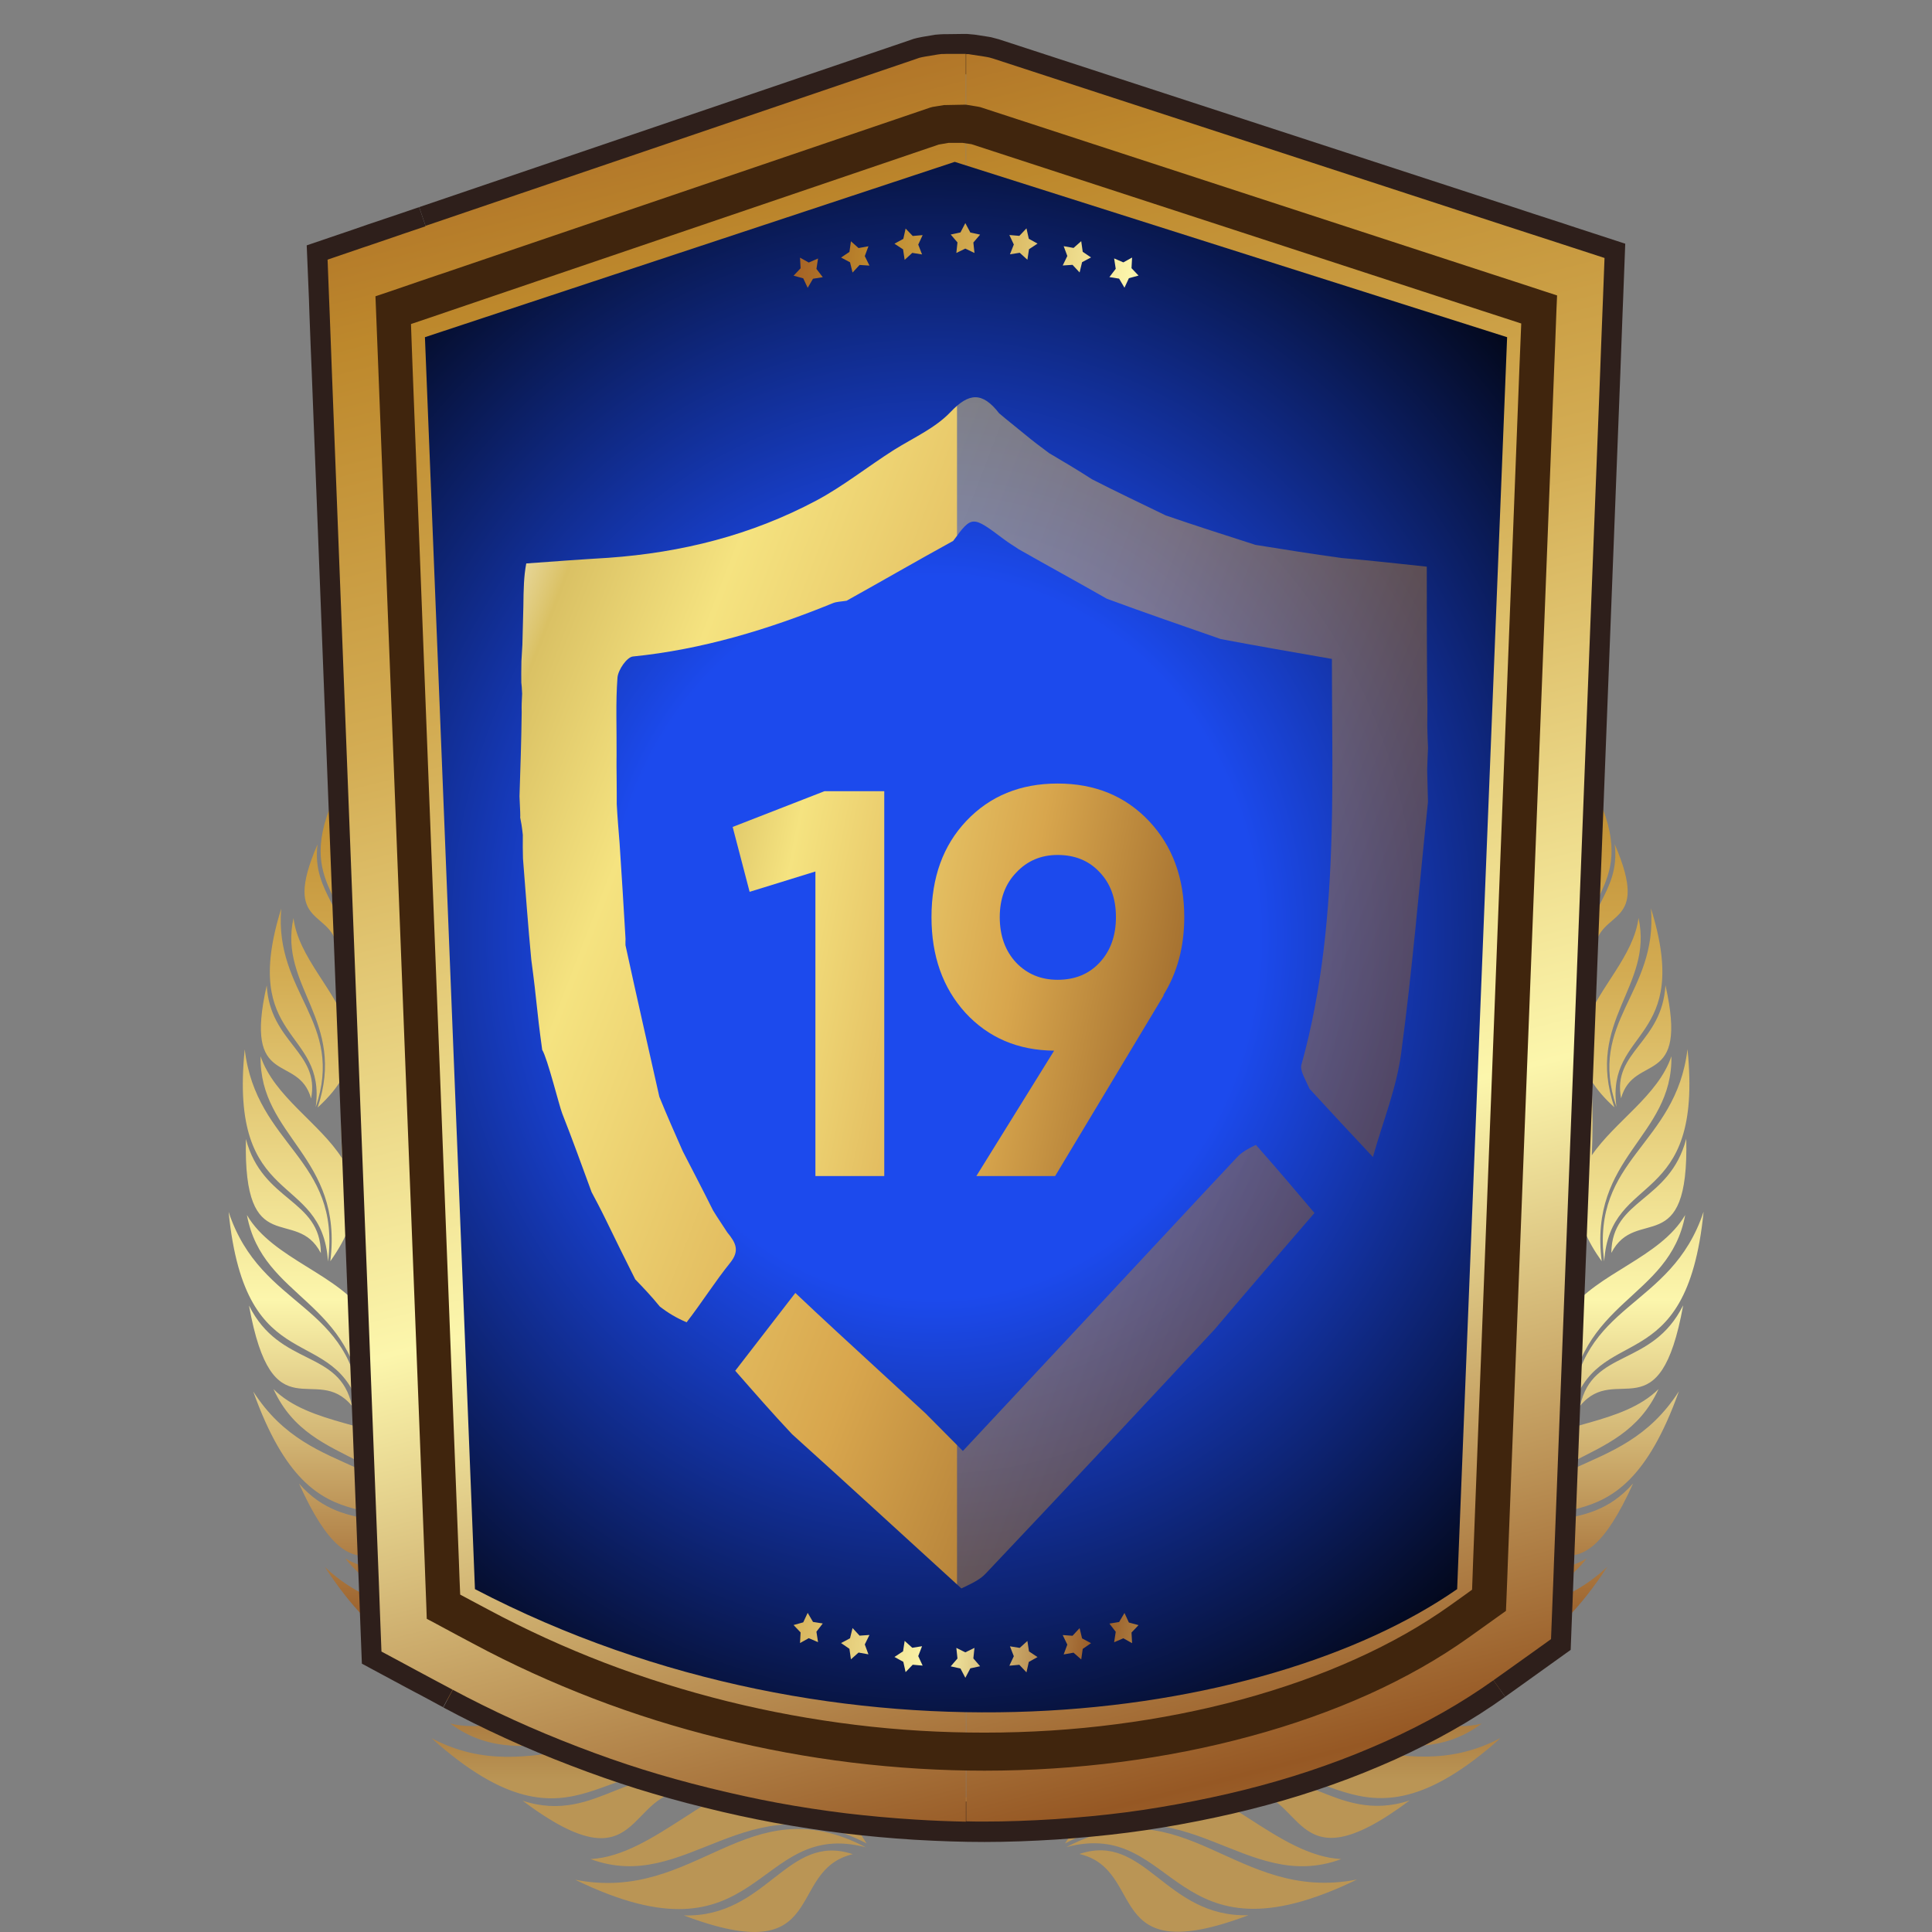 <svg width="36" height="36" viewBox="0 0 36 36" fill="none" xmlns="http://www.w3.org/2000/svg">
<rect x="0" y="0" width="36" height="36" fill="#808080" stroke="none"/>
<path fill-rule="evenodd" clip-rule="evenodd" d="M23.722 9.757C23.979 9.916 24.23 10.085 24.474 10.264C24.296 9.887 24.307 9.318 24.052 8.999C24.691 9.366 24.446 10.249 25.327 10.62C25.181 10.647 25.057 10.649 24.954 10.635C25.214 10.847 25.465 11.071 25.709 11.304C25.533 10.857 25.642 10.194 25.392 9.782C26.049 10.289 25.659 11.226 26.581 11.776C26.388 11.782 26.236 11.759 26.114 11.714C26.429 12.05 26.727 12.402 27.008 12.775C26.823 12.25 27.089 11.483 26.866 10.954C27.501 11.627 26.933 12.575 27.852 13.343C27.591 13.308 27.402 13.234 27.267 13.133C27.503 13.471 27.726 13.823 27.931 14.188C27.979 13.611 28.251 12.96 28.122 12.418C28.742 13.356 27.895 14.338 28.831 15.451C28.703 15.407 28.59 15.358 28.495 15.306C28.666 15.69 28.819 16.085 28.956 16.489C29.093 15.918 29.49 15.321 29.455 14.746C29.905 15.795 28.905 16.586 29.633 17.871C29.492 17.789 29.376 17.704 29.28 17.62C29.395 18.091 29.487 18.576 29.552 19.068C29.788 18.411 30.446 17.805 30.531 17.103C30.814 18.386 29.535 19.016 30.081 20.633C29.89 20.46 29.749 20.294 29.652 20.133C29.667 20.396 29.674 20.662 29.674 20.93C29.674 21.13 29.67 21.33 29.661 21.527C30.09 20.897 30.9 20.411 31.144 19.682C31.17 21.192 29.601 21.548 29.845 23.501C29.704 23.303 29.601 23.122 29.53 22.951C29.457 23.46 29.355 23.956 29.23 24.442C29.755 23.719 30.932 23.441 31.401 22.64C31.106 24.228 29.387 24.197 29.224 26.308C29.057 25.923 28.98 25.598 28.969 25.322C28.776 25.905 28.544 26.469 28.277 27.009C29.033 26.51 30.24 26.541 30.904 25.884C30.182 27.462 28.382 26.891 27.665 29.058C27.61 28.723 27.597 28.436 27.618 28.193C27.357 28.607 27.076 29.005 26.774 29.382C27.657 29.201 28.78 29.493 29.565 29.042C28.427 30.476 26.688 29.349 25.409 31.398C25.426 31.155 25.456 30.941 25.497 30.75C25.154 31.065 24.794 31.359 24.419 31.631C25.421 31.57 26.613 32.365 27.61 32.117C26.112 33.228 24.633 31.578 22.843 33.267C22.959 32.9 23.09 32.61 23.235 32.383C22.704 32.676 22.149 32.925 21.576 33.127C22.714 33.182 23.814 34.583 24.993 34.641C23.186 35.312 22.099 33.178 19.845 34.35C20.13 33.895 20.408 33.59 20.683 33.397C19.827 33.617 18.933 33.734 18.014 33.734C17.095 33.734 16.164 33.611 15.288 33.382C15.571 33.574 15.856 33.883 16.149 34.35C13.897 33.178 12.808 35.31 11.003 34.641C12.193 34.581 13.303 33.158 14.452 33.125C13.862 32.917 13.29 32.657 12.744 32.352C12.896 32.585 13.035 32.884 13.155 33.265C11.365 31.574 9.886 33.226 8.388 32.115C9.398 32.367 10.607 31.547 11.618 31.633C11.226 31.349 10.849 31.04 10.493 30.708C10.54 30.908 10.573 31.135 10.59 31.396C9.312 29.347 7.572 30.474 6.434 29.04C7.231 29.499 8.376 29.188 9.267 29.388C8.946 28.988 8.65 28.568 8.376 28.127C8.406 28.385 8.395 28.692 8.335 29.058C7.617 26.889 5.816 27.462 5.096 25.884C5.774 26.558 7.023 26.508 7.775 27.044C7.486 26.461 7.237 25.851 7.032 25.219C7.04 25.517 6.965 25.874 6.777 26.308C6.616 24.199 4.895 24.228 4.601 22.64C5.086 23.47 6.333 23.74 6.826 24.525C6.686 23.993 6.575 23.447 6.496 22.891C6.423 23.078 6.312 23.28 6.155 23.501C6.399 21.546 4.83 21.19 4.856 19.682C5.107 20.431 5.956 20.926 6.374 21.583C6.365 21.367 6.359 21.15 6.359 20.932C6.359 20.642 6.369 20.353 6.386 20.069C6.288 20.25 6.138 20.438 5.919 20.637C6.464 19.02 5.186 18.388 5.469 17.107C5.557 17.836 6.262 18.46 6.472 19.146C6.539 18.615 6.637 18.093 6.762 17.583C6.659 17.684 6.53 17.78 6.367 17.875C7.094 16.59 6.097 15.799 6.545 14.75C6.507 15.346 6.937 15.966 7.059 16.553C7.203 16.118 7.368 15.694 7.552 15.284C7.445 15.348 7.319 15.403 7.171 15.455C8.105 14.342 7.259 13.36 7.88 12.423C7.747 12.981 8.039 13.654 8.075 14.246C8.303 13.836 8.555 13.44 8.823 13.061C8.686 13.201 8.474 13.302 8.15 13.348C9.068 12.577 8.5 11.632 9.138 10.958C8.899 11.524 9.222 12.363 8.948 12.888C9.258 12.468 9.591 12.068 9.945 11.695C9.814 11.757 9.646 11.788 9.422 11.78C10.345 11.23 9.955 10.295 10.611 9.786C10.35 10.216 10.48 10.919 10.27 11.366C10.534 11.108 10.808 10.863 11.093 10.63C10.98 10.653 10.843 10.653 10.677 10.624C11.558 10.256 11.31 9.37 11.951 9.003C11.687 9.335 11.71 9.932 11.509 10.309C11.77 10.116 12.04 9.934 12.315 9.763C12.223 9.763 12.118 9.745 11.995 9.704C12.808 9.485 12.682 8.676 13.282 8.43C12.894 8.81 12.982 9.755 12.324 9.763C12.036 9.947 11.755 10.144 11.483 10.354C11.41 10.474 11.306 10.567 11.158 10.614C9.908 11.654 8.854 12.973 8.073 14.487C8.052 14.728 7.966 14.948 7.762 15.136C7.488 15.745 7.257 16.382 7.074 17.041C7.066 17.082 7.055 17.125 7.04 17.167C6.732 18.314 6.567 19.529 6.567 20.788C6.567 24.197 7.777 27.291 9.745 29.573C9.968 29.701 10.159 29.893 10.304 30.179C12.338 32.239 15.044 33.493 18.016 33.493C20.987 33.493 23.634 32.264 25.66 30.245C25.822 29.893 26.049 29.674 26.317 29.538C27.979 27.596 29.095 25.07 29.387 22.267C29.389 22.228 29.393 22.189 29.398 22.149C29.442 21.7 29.464 21.247 29.464 20.786C29.464 19.589 29.314 18.431 29.037 17.333C28.945 17.177 28.907 17.016 28.905 16.854C28.737 16.277 28.53 15.719 28.293 15.181C28.026 14.969 27.931 14.703 27.921 14.412C27.387 13.393 26.729 12.464 25.97 11.65C25.884 11.595 25.818 11.522 25.767 11.44C25.488 11.154 25.196 10.884 24.892 10.63C24.695 10.585 24.575 10.468 24.491 10.311C24.238 10.118 23.977 9.936 23.709 9.765C23.014 9.79 23.113 8.818 22.719 8.435C23.321 8.68 23.194 9.489 24.007 9.708C23.898 9.743 23.803 9.761 23.718 9.765L23.722 9.757ZM22.603 8.985C21.922 8.9 21.951 8.229 21.439 8.097C21.838 8.398 21.802 9.37 22.603 8.985ZM22.567 8.898C22.311 8.624 22.759 8.325 21.983 8.13C22.352 8.367 22.226 8.799 22.567 8.898ZM22.607 8.966C22.046 8.762 22.46 8.121 21.422 7.963C22.011 8.22 21.936 8.886 22.607 8.966ZM23.979 9.588C23.705 9.213 24.292 8.925 23.375 8.558C23.79 8.908 23.578 9.411 23.979 9.588ZM24.018 9.679C23.368 9.337 23.958 8.628 22.719 8.262C23.398 8.674 23.214 9.467 24.018 9.679ZM25.306 10.49C25.047 10.029 25.741 9.798 24.766 9.246C25.184 9.701 24.883 10.229 25.306 10.49ZM25.338 10.598C24.656 10.116 25.405 9.417 24.071 8.814C24.776 9.378 24.468 10.235 25.338 10.598ZM26.575 11.63C26.352 11.079 27.147 10.937 26.146 10.171C26.545 10.74 26.142 11.275 26.575 11.63ZM26.596 11.753C25.906 11.11 26.828 10.462 25.437 9.582C26.139 10.317 25.685 11.216 26.596 11.753ZM27.869 13.185C27.711 12.544 28.598 12.536 27.627 11.516C27.974 12.21 27.453 12.715 27.869 13.185ZM27.872 13.323C27.222 12.495 28.324 11.959 26.947 10.744C27.597 11.675 26.965 12.567 27.872 13.323ZM28.879 15.269C28.814 14.48 29.858 14.674 28.909 13.255C29.187 14.149 28.48 14.625 28.879 15.269ZM28.859 15.432C28.251 14.312 29.646 13.935 28.257 12.192C28.846 13.434 27.934 14.336 28.859 15.432ZM29.713 17.702C29.785 16.915 30.776 17.319 30.087 15.729C30.206 16.664 29.43 16.985 29.713 17.702ZM29.665 17.857C29.258 16.631 30.694 16.547 29.625 14.55C29.991 15.892 28.943 16.592 29.665 17.857ZM30.206 20.465C30.448 19.604 31.472 20.304 31.033 18.357C30.973 19.43 30.04 19.595 30.206 20.465ZM30.12 20.625C29.922 19.154 31.541 19.422 30.763 16.926C30.893 18.514 29.577 19.031 30.12 20.625ZM30.025 23.346C30.489 22.45 31.474 23.511 31.421 21.218C31.112 22.401 30.034 22.331 30.025 23.346ZM29.892 23.503C30.002 21.808 31.749 22.547 31.444 19.548C31.23 21.356 29.646 21.575 29.892 23.503ZM29.445 26.193C30.124 25.375 30.928 26.739 31.363 24.323C30.786 25.482 29.672 25.13 29.445 26.193ZM29.273 26.323C29.749 24.576 31.423 25.8 31.744 22.578C31.134 24.419 29.427 24.24 29.273 26.323ZM27.929 29.007C28.855 28.358 29.346 30.047 30.431 27.641C29.524 28.679 28.444 27.96 27.929 29.007ZM27.715 29.087C28.669 27.398 30.111 29.211 31.284 25.925C30.165 27.67 28.416 26.945 27.715 29.087ZM25.698 31.419C26.821 31.015 26.922 32.923 28.643 30.733C27.441 31.549 26.491 30.48 25.698 31.419ZM25.454 31.44C26.862 29.961 27.923 32.276 29.951 29.194C28.358 30.684 26.71 29.413 25.454 31.44ZM23.13 33.372C24.361 33.298 23.998 35.248 26.266 33.549C24.856 34.017 24.157 32.657 23.13 33.372ZM22.878 33.322C24.661 32.245 25.166 34.894 27.962 32.385C25.99 33.417 24.641 31.65 22.878 33.322ZM20.113 34.546C21.386 34.847 20.52 36.723 23.263 35.687C21.709 35.733 21.341 34.134 20.113 34.546ZM19.87 34.418C21.958 33.868 21.799 36.719 25.286 35.022C23.015 35.469 22.089 33.255 19.87 34.418ZM13.4 8.989C14.201 9.374 14.163 8.402 14.565 8.101C14.055 8.233 14.083 8.902 13.4 8.989ZM13.436 8.902C13.777 8.803 13.652 8.371 14.021 8.134C13.245 8.33 13.693 8.628 13.436 8.902ZM13.397 8.97C14.068 8.888 13.993 8.225 14.581 7.967C13.543 8.126 13.957 8.766 13.397 8.97ZM12.024 9.592C12.426 9.415 12.212 8.913 12.628 8.562C11.711 8.929 12.3 9.217 12.024 9.592ZM11.985 9.683C12.789 9.471 12.604 8.678 13.284 8.266C12.047 8.632 12.637 9.341 11.985 9.683ZM10.697 10.495C11.121 10.233 10.819 9.706 11.237 9.25C10.262 9.802 10.956 10.033 10.697 10.495ZM10.665 10.602C11.535 10.241 11.228 9.382 11.933 8.818C10.598 9.419 11.35 10.118 10.665 10.602ZM9.428 11.634C9.861 11.277 9.458 10.744 9.857 10.175C8.856 10.941 9.651 11.084 9.428 11.634ZM9.407 11.757C10.319 11.218 9.865 10.322 10.566 9.586C9.175 10.466 10.095 11.115 9.407 11.757ZM8.135 13.189C8.551 12.721 8.03 12.215 8.376 11.52C7.404 12.54 8.292 12.548 8.135 13.189ZM8.131 13.327C9.04 12.571 8.406 11.679 9.057 10.748C7.679 11.963 8.781 12.499 8.131 13.327ZM7.124 15.274C7.525 14.629 6.817 14.153 7.094 13.259C6.146 14.678 7.188 14.485 7.124 15.274ZM7.145 15.436C8.069 14.34 7.158 13.438 7.747 12.196C6.357 13.939 7.752 14.316 7.145 15.436ZM6.29 17.706C6.573 16.991 5.797 16.67 5.917 15.733C5.227 17.323 6.219 16.917 6.29 17.706ZM6.339 17.861C7.06 16.594 6.013 15.896 6.378 14.555C5.31 16.553 6.746 16.635 6.339 17.861ZM5.797 20.469C5.964 19.599 5.032 19.434 4.97 18.361C4.53 20.31 5.553 19.608 5.797 20.469ZM5.883 20.629C6.425 19.035 5.109 18.518 5.24 16.93C4.464 19.426 6.082 19.159 5.883 20.629ZM5.979 23.35C5.969 22.333 4.892 22.405 4.582 21.223C4.53 23.517 5.514 22.456 5.979 23.35ZM6.112 23.507C6.357 21.581 4.773 21.363 4.56 19.552C4.256 22.551 6.003 21.812 6.112 23.507ZM6.558 26.197C6.331 25.134 5.218 25.487 4.64 24.327C5.075 26.743 5.879 25.379 6.558 26.197ZM6.731 26.327C6.577 24.244 4.869 24.424 4.26 22.582C4.58 25.804 6.254 24.578 6.731 26.327ZM8.075 29.011C7.561 27.965 6.479 28.683 5.572 27.645C6.657 30.051 7.149 28.362 8.075 29.011ZM8.288 29.091C7.585 26.949 5.838 27.674 4.719 25.929C5.893 29.215 7.334 27.402 8.288 29.091ZM10.305 31.423C9.512 30.482 8.562 31.553 7.36 30.737C9.079 32.927 9.181 31.021 10.305 31.423ZM10.549 31.444C9.293 29.417 7.645 30.688 6.052 29.198C8.08 32.28 9.141 29.965 10.549 31.444ZM12.874 33.376C11.845 32.661 11.147 34.021 9.737 33.553C12.008 35.255 11.642 33.302 12.874 33.376ZM13.125 33.327C11.363 31.654 10.011 33.421 8.041 32.389C10.84 34.898 11.342 32.249 13.125 33.327ZM15.89 34.55C14.66 34.138 14.295 35.735 12.741 35.691C15.483 36.727 14.617 34.851 15.89 34.55ZM16.134 34.422C13.914 33.259 12.988 35.473 10.718 35.026C14.205 36.725 14.045 33.873 16.134 34.422Z" fill="url(#paint0_linear_789_12515)"/>
<path d="M7.932 4.215L17.078 1.103L17.132 1.084L17.179 1.072L17.254 1.057L17.472 1.02L17.55 1.014L17.595 1.012H17.639L17.951 1.008H18.002L18.045 1.012L18.113 1.018L18.328 1.051L18.388 1.061L18.437 1.074L18.505 1.092L28.041 4.203L28.448 4.337L29.012 4.52L29.254 4.6L29.898 4.81L29.87 5.544L29.859 5.82L29.835 6.46L29.818 6.924L28.954 29.136L28.942 29.443L28.926 29.871L28.918 30.055L28.899 30.545L28.528 30.811L28.387 30.912L28.063 31.144L27.829 31.311" stroke="#2E1F1B" stroke-width="0.751" stroke-miterlimit="2.61"/>
<path d="M27.829 31.312C27.531 31.525 27.216 31.727 26.884 31.914C26.558 32.099 26.207 32.276 25.834 32.446C25.47 32.608 25.092 32.763 24.698 32.901C24.306 33.041 23.903 33.166 23.494 33.276C23.106 33.381 22.69 33.477 22.252 33.564C21.811 33.651 21.382 33.723 20.968 33.776C20.551 33.83 20.114 33.871 19.659 33.902C19.203 33.931 18.765 33.947 18.343 33.947C17.946 33.947 17.516 33.933 17.057 33.906C16.624 33.879 16.195 33.84 15.765 33.788C15.344 33.737 14.918 33.671 14.487 33.593C14.076 33.517 13.655 33.426 13.22 33.317C12.783 33.21 12.369 33.092 11.977 32.971C11.591 32.849 11.186 32.709 10.764 32.546C10.355 32.39 9.96 32.225 9.579 32.05C9.185 31.871 8.805 31.681 8.438 31.485" stroke="#2E1F1B" stroke-width="0.751" stroke-miterlimit="2.61"/>
<path d="M8.435 31.482L8.145 31.325L7.742 31.111L7.569 31.018L7.11 30.771L7.088 30.203L7.08 29.991L7.061 29.494L7.046 29.136L6.184 6.924L6.165 6.466L6.141 5.832L6.132 5.56L6.102 4.837L6.737 4.621L6.975 4.538L7.532 4.351L7.931 4.215" stroke="#2E1F1B" stroke-width="0.751" stroke-miterlimit="2.61"/>
<path d="M17.676 3.621L8.627 6.701L8.545 6.729L8.549 6.822L9.411 29.034L9.413 29.108L9.473 29.141" stroke="#2E1F1B" stroke-width="0.751" stroke-miterlimit="2.61"/>
<path d="M9.473 29.141C9.821 29.328 10.161 29.495 10.491 29.648C10.851 29.813 11.201 29.961 11.539 30.091C11.878 30.22 12.242 30.346 12.624 30.466C13.016 30.589 13.387 30.694 13.737 30.781C14.107 30.871 14.485 30.954 14.872 31.026C15.256 31.096 15.64 31.156 16.023 31.203C16.418 31.25 16.802 31.288 17.179 31.31C17.545 31.333 17.933 31.343 18.34 31.343C18.746 31.343 19.161 31.331 19.526 31.308C19.911 31.283 20.3 31.246 20.692 31.195C21.103 31.141 21.483 31.081 21.828 31.012C22.19 30.939 22.556 30.855 22.921 30.754C23.289 30.655 23.637 30.546 23.967 30.428C24.305 30.309 24.625 30.181 24.929 30.043C25.227 29.909 25.516 29.763 25.789 29.607C26.059 29.454 26.309 29.296 26.535 29.133" stroke="#2E1F1B" stroke-width="0.751" stroke-miterlimit="2.61"/>
<path d="M26.539 29.132L26.588 29.097L26.591 29.033L27.454 6.821L27.458 6.726L27.373 6.699L17.918 3.614L17.871 3.605L17.758 3.608L17.676 3.62" stroke="#2E1F1B" stroke-width="0.751" stroke-miterlimit="2.61"/>
<path d="M17.817 6.551L11.215 8.796L11.929 27.208" stroke="#2E1F1B" stroke-width="0.751" stroke-miterlimit="2.61"/>
<path d="M11.93 27.209C11.99 27.234 12.05 27.258 12.113 27.285C12.368 27.388 12.603 27.479 12.818 27.555C13.066 27.642 13.336 27.728 13.626 27.815C13.898 27.895 14.175 27.967 14.457 28.035C14.802 28.117 15.12 28.183 15.411 28.235C15.726 28.29 16.048 28.338 16.38 28.377C16.71 28.416 17.036 28.445 17.353 28.461C17.655 28.478 17.985 28.488 18.339 28.488C18.693 28.488 19.033 28.48 19.329 28.461C19.651 28.443 19.974 28.414 20.291 28.375C20.605 28.338 20.917 28.29 21.222 28.233C21.532 28.177 21.83 28.111 22.116 28.039C22.377 27.973 22.617 27.905 22.836 27.835C23.041 27.771 23.265 27.689 23.507 27.594" stroke="#2E1F1B" stroke-width="0.751" stroke-miterlimit="2.61"/>
<path d="M23.51 27.594H23.514" stroke="#2E1F1B" stroke-width="0.751" stroke-miterlimit="2.61"/>
<path d="M23.514 27.594C23.716 27.513 23.892 27.439 24.04 27.371" stroke="#2E1F1B" stroke-width="0.751" stroke-miterlimit="2.61"/>
<path d="M24.04 27.37L24.065 27.358L24.785 8.823L17.818 6.551" stroke="#2E1F1B" stroke-width="0.751" stroke-miterlimit="2.61"/>
<path d="M9.648 6.609L17.464 3.949L17.715 3.908H17.901L18.146 3.945L26.338 6.617L26.58 6.697L27.225 6.907L27.197 7.641L27.187 7.917L26.396 28.246L26.389 28.45L26.368 28.996L25.931 29.251L25.767 29.346" stroke="#2E1F1B" stroke-width="0.751" stroke-miterlimit="2.61"/>
<path d="M25.767 29.346C25.549 29.473 25.315 29.595 25.064 29.714C24.813 29.834 24.558 29.945 24.303 30.046" stroke="#2E1F1B" stroke-width="0.751" stroke-miterlimit="2.61"/>
<path d="M24.303 30.047H24.301" stroke="#2E1F1B" stroke-width="0.751" stroke-miterlimit="2.61"/>
<path d="M24.301 30.047C24.061 30.142 23.793 30.235 23.498 30.329C23.21 30.422 22.927 30.502 22.647 30.574C22.314 30.659 21.969 30.735 21.614 30.799C21.27 30.863 20.912 30.916 20.542 30.962C20.188 31.003 19.822 31.036 19.445 31.058C19.056 31.081 18.686 31.093 18.341 31.093C17.996 31.093 17.64 31.081 17.239 31.058C16.868 31.036 16.499 31.005 16.131 30.962C15.779 30.92 15.413 30.867 15.036 30.801C14.652 30.733 14.292 30.659 13.957 30.581C13.649 30.508 13.338 30.424 13.021 30.331C12.732 30.247 12.425 30.146 12.095 30.03C11.786 29.921 11.484 29.806 11.191 29.684C10.901 29.565 10.607 29.433 10.309 29.291" stroke="#2E1F1B" stroke-width="0.751" stroke-miterlimit="2.61"/>
<path d="M10.309 29.289L10.125 29.2L9.632 28.966L9.61 28.37L9.6 28.148L8.815 7.903L8.804 7.631L8.775 6.906L9.411 6.692L9.649 6.609" stroke="#2E1F1B" stroke-width="0.751" stroke-miterlimit="2.61"/>
<path fill-rule="evenodd" clip-rule="evenodd" d="M18 1.008H18.045L18.112 1.019L18.328 1.052L18.388 1.062L18.437 1.072L18.504 1.091L28.04 4.203L28.447 4.335L29.011 4.518L29.253 4.597L29.898 4.807L29.87 5.54L29.859 5.816L29.834 6.459L29.817 6.92L28.955 29.132L28.944 29.441L28.927 29.87L28.92 30.053L28.901 30.543L28.53 30.809L28.391 30.908L28.065 31.141L27.83 31.308C27.532 31.52 27.217 31.721 26.886 31.909C26.559 32.094 26.209 32.272 25.836 32.44C25.472 32.603 25.093 32.758 24.7 32.896C24.308 33.036 23.905 33.161 23.496 33.271C23.108 33.376 22.692 33.472 22.253 33.559C21.813 33.645 21.384 33.718 20.969 33.771C20.553 33.825 20.116 33.866 19.661 33.897C19.205 33.926 18.767 33.942 18.345 33.942C18.234 33.942 18.12 33.942 18.004 33.938V31.332C18.116 31.332 18.229 31.334 18.345 31.334C18.77 31.334 19.166 31.322 19.532 31.299C19.916 31.274 20.306 31.237 20.698 31.186C21.108 31.132 21.489 31.073 21.834 31.003C22.195 30.93 22.561 30.846 22.926 30.745C23.294 30.646 23.642 30.537 23.972 30.42C24.31 30.3 24.63 30.172 24.934 30.035C25.232 29.901 25.521 29.754 25.795 29.598C26.064 29.445 26.314 29.287 26.541 29.124L26.589 29.089V29.025L27.456 6.813L27.459 6.718L27.375 6.692L18.002 3.633V1L18 1.008ZM18 31.089C18.116 31.091 18.23 31.093 18.341 31.093C18.686 31.093 19.055 31.081 19.445 31.058C19.822 31.036 20.189 31.003 20.542 30.961C20.911 30.916 21.267 30.863 21.614 30.799C21.968 30.733 22.311 30.659 22.647 30.574C22.926 30.504 23.211 30.422 23.498 30.329C23.793 30.236 24.061 30.142 24.3 30.047H24.302C24.557 29.946 24.812 29.835 25.064 29.715C25.313 29.596 25.547 29.472 25.767 29.346L25.93 29.252L26.366 28.998L26.387 28.452L26.395 28.248L27.184 7.919L27.195 7.643L27.223 6.91L26.578 6.7L26.336 6.622L18.144 3.948L17.998 3.925V6.613L24.782 8.828L24.062 27.363L24.038 27.373C23.89 27.441 23.714 27.517 23.511 27.596H23.508C23.264 27.69 23.041 27.771 22.836 27.837C22.617 27.907 22.377 27.974 22.117 28.041C21.83 28.113 21.53 28.178 21.222 28.234C20.917 28.29 20.606 28.337 20.291 28.376C19.972 28.413 19.651 28.442 19.329 28.463C19.033 28.479 18.705 28.489 18.339 28.489C18.223 28.489 18.109 28.489 17.998 28.488V31.093L18 31.089ZM7.931 4.216L7.532 4.351L6.977 4.541L6.739 4.621L6.104 4.838L6.132 5.563L6.143 5.835L6.167 6.469L6.184 6.926L7.046 29.138L7.06 29.497L7.078 29.993L7.086 30.205L7.108 30.774L7.568 31.021L7.74 31.114L8.143 31.33L8.434 31.485C8.801 31.68 9.182 31.87 9.575 32.049C9.954 32.222 10.35 32.387 10.76 32.545C11.184 32.708 11.589 32.85 11.973 32.97C12.365 33.093 12.781 33.209 13.216 33.316C13.651 33.423 14.072 33.516 14.483 33.592C14.914 33.672 15.34 33.736 15.762 33.788C16.189 33.839 16.62 33.878 17.053 33.905C17.385 33.926 17.7 33.938 17.998 33.944V31.338C17.715 31.334 17.439 31.324 17.179 31.308C16.802 31.285 16.418 31.25 16.022 31.2C15.638 31.153 15.254 31.095 14.871 31.023C14.485 30.951 14.104 30.871 13.737 30.778C13.388 30.692 13.017 30.587 12.623 30.463C12.241 30.343 11.879 30.218 11.538 30.088C11.201 29.958 10.85 29.812 10.49 29.645C10.16 29.495 9.819 29.326 9.472 29.138L9.412 29.105V29.031L8.546 6.819L8.542 6.724L8.625 6.696L17.674 3.616L17.754 3.604H17.867L17.914 3.61L17.996 3.637V1.004H17.634L17.591 1.006H17.546L17.469 1.016L17.252 1.052L17.177 1.066L17.128 1.078L17.074 1.097L7.928 4.209L7.931 4.216ZM18 3.923L17.899 3.909H17.713L17.464 3.952L9.647 6.611L9.408 6.692L8.773 6.908L8.801 7.633L8.812 7.905L9.598 28.15L9.607 28.372L9.63 28.967L10.123 29.202L10.308 29.291C10.606 29.433 10.901 29.565 11.191 29.684C11.484 29.806 11.786 29.921 12.095 30.03C12.425 30.146 12.734 30.247 13.021 30.331C13.338 30.424 13.651 30.508 13.956 30.58C14.29 30.661 14.652 30.733 15.036 30.801C15.413 30.867 15.778 30.92 16.131 30.961C16.498 31.005 16.869 31.038 17.239 31.058C17.507 31.075 17.76 31.085 18 31.089V28.483C17.773 28.479 17.558 28.471 17.355 28.461C17.036 28.442 16.712 28.413 16.382 28.376C16.05 28.337 15.728 28.29 15.413 28.234C15.122 28.183 14.804 28.117 14.459 28.034C14.178 27.966 13.9 27.894 13.628 27.814C13.338 27.729 13.068 27.641 12.82 27.554C12.607 27.478 12.372 27.39 12.115 27.285C12.052 27.26 11.992 27.233 11.932 27.208L11.217 8.797L17.82 6.549L18.002 6.609V3.921L18 3.923Z" fill="url(#paint1_linear_789_12515)"/>
<path fill-rule="evenodd" clip-rule="evenodd" d="M8.185 5.117L17.331 2.005L17.38 1.992L17.597 1.957H17.642L17.955 1.951H18L18.216 1.986L18.265 1.996L27.801 5.109L28.207 5.241L28.772 5.426L29.014 5.505L29.002 5.781L28.978 6.423L28.959 6.885L28.097 29.097L28.086 29.406L28.069 29.834L28.061 30.017L27.922 30.116L27.596 30.349L27.362 30.516C26.822 30.901 26.2 31.256 25.508 31.569C24.828 31.875 24.083 32.141 23.288 32.355C22.526 32.562 21.714 32.724 20.87 32.833C20.055 32.938 19.209 32.994 18.345 32.994C17.541 32.994 16.71 32.945 15.863 32.842C15.057 32.743 14.238 32.594 13.411 32.388C12.622 32.193 11.831 31.948 11.049 31.647C10.294 31.356 9.547 31.019 8.818 30.627L8.528 30.473L8.125 30.256L7.952 30.164L7.945 29.952L7.926 29.455L7.913 29.097L7.05 6.885L7.032 6.427L7.007 5.793L6.996 5.521L7.234 5.441L7.789 5.251L8.188 5.115L8.185 5.117ZM17.494 2.693L8.374 5.795L7.975 5.931L7.658 6.038L7.671 6.401L7.688 6.858L8.55 29.07L8.563 29.428L8.575 29.713L8.805 29.836L9.096 29.991C9.81 30.374 10.532 30.701 11.257 30.98C12.018 31.272 12.783 31.509 13.55 31.7C14.348 31.898 15.145 32.042 15.931 32.139C16.746 32.24 17.554 32.285 18.343 32.285C19.187 32.285 20.008 32.232 20.795 32.129C21.614 32.024 22.398 31.867 23.133 31.668C23.9 31.459 24.614 31.206 25.261 30.913C25.915 30.619 26.502 30.285 27.01 29.923L27.244 29.756L27.43 29.622L27.439 29.377L27.45 29.068L28.312 6.856L28.331 6.394L28.346 6.028L28.024 5.923L27.617 5.791L18.103 2.687L17.934 2.662H17.676L17.496 2.693H17.494ZM17.814 5.562L10.329 8.108L11.096 27.857C11.579 28.081 12.067 28.277 12.556 28.45C13.124 28.65 13.7 28.819 14.277 28.955C14.956 29.115 15.629 29.233 16.292 29.311C16.982 29.391 17.668 29.43 18.343 29.43C19.052 29.43 19.736 29.389 20.385 29.311C21.061 29.231 21.706 29.109 22.312 28.957C22.84 28.823 23.339 28.664 23.8 28.483C24.2 28.326 24.569 28.155 24.902 27.972L25.673 8.125L17.814 5.56V5.562ZM9.902 7.513L9.664 7.593L9.675 7.865L10.462 28.11L10.472 28.332L10.657 28.421C11.222 28.691 11.791 28.926 12.363 29.128C12.961 29.338 13.555 29.513 14.144 29.653C14.839 29.818 15.537 29.939 16.227 30.02C16.948 30.104 17.659 30.143 18.345 30.143C19.069 30.143 19.775 30.1 20.456 30.017C21.159 29.933 21.83 29.809 22.458 29.649C23.015 29.509 23.538 29.34 24.018 29.152C24.507 28.961 24.961 28.744 25.367 28.508L25.53 28.413L25.538 28.209L26.327 7.88L26.338 7.604L26.097 7.525L17.904 4.852H17.719L9.902 7.513Z" fill="#40250D"/>
<path fill-rule="evenodd" clip-rule="evenodd" d="M7.918 6.283L17.79 3.016L28.083 6.283C27.772 14.059 27.463 21.835 27.152 29.611C23.56 32.112 15.707 33.187 8.85 29.611L7.918 6.283Z" fill="url(#paint2_radial_789_12515)"/>
<path fill-rule="evenodd" clip-rule="evenodd" d="M17.989 4.16L18.081 4.333L18.263 4.372L18.137 4.519L18.158 4.714L17.987 4.632L17.82 4.714L17.841 4.517L17.715 4.37L17.897 4.331L17.987 4.158L17.989 4.16ZM17.989 31.261L18.081 31.087L18.263 31.048L18.137 30.902L18.158 30.706L17.987 30.789L17.82 30.706L17.841 30.904L17.715 31.05L17.897 31.09L17.987 31.262L17.989 31.261ZM19.127 31.162L19.17 30.968L19.333 30.877L19.174 30.772L19.144 30.577L19.001 30.706L18.819 30.677L18.891 30.861L18.808 31.038L18.994 31.021L19.125 31.16L19.127 31.162ZM20.147 30.923L20.175 30.725L20.33 30.618L20.163 30.529L20.117 30.338L19.985 30.48L19.802 30.467L19.888 30.645L19.82 30.828L20.004 30.795L20.147 30.921V30.923ZM21.095 30.62L21.084 30.42L21.215 30.282L21.035 30.233L20.953 30.055L20.853 30.224L20.672 30.253L20.79 30.406L20.76 30.601L20.932 30.527L21.095 30.618V30.62ZM16.875 31.16L16.832 30.966L16.667 30.875L16.827 30.77L16.857 30.575L16.999 30.704L17.181 30.675L17.11 30.859L17.192 31.036L17.007 31.02L16.875 31.157V31.16ZM15.856 30.921L15.828 30.723L15.672 30.616L15.839 30.527L15.886 30.336L16.017 30.478L16.201 30.465L16.114 30.642L16.182 30.826L15.998 30.793L15.856 30.919V30.921ZM14.907 30.618L14.918 30.418L14.787 30.28L14.967 30.23L15.05 30.053L15.149 30.222L15.331 30.251L15.213 30.404L15.243 30.599L15.07 30.525L14.907 30.616V30.618ZM19.127 4.255L19.17 4.449L19.333 4.539L19.174 4.644L19.144 4.84L19.001 4.71L18.819 4.739L18.891 4.556L18.808 4.379L18.994 4.395L19.125 4.257L19.127 4.255ZM20.147 4.494L20.175 4.692L20.33 4.797L20.163 4.885L20.117 5.077L19.985 4.935L19.802 4.947L19.888 4.77L19.82 4.587L20.004 4.62L20.147 4.494ZM21.095 4.797L21.084 4.997L21.215 5.135L21.035 5.184L20.953 5.361L20.853 5.192L20.672 5.163L20.79 5.009L20.76 4.815L20.932 4.889L21.095 4.799V4.797ZM16.875 4.257L16.832 4.451L16.667 4.541L16.827 4.646L16.857 4.842L16.999 4.712L17.181 4.741L17.11 4.558L17.192 4.381L17.007 4.397L16.875 4.259V4.257ZM15.856 4.496L15.828 4.694L15.672 4.799L15.839 4.887L15.886 5.079L16.017 4.937L16.201 4.949L16.114 4.772L16.182 4.589L15.998 4.622L15.856 4.496ZM14.907 4.799L14.918 4.999L14.787 5.137L14.967 5.186L15.05 5.363L15.149 5.194L15.331 5.165L15.213 5.011L15.243 4.817L15.07 4.892L14.907 4.801V4.799Z" fill="url(#paint3_linear_789_12515)"/>
<g clip-path="url(#clip0_789_12515)">
<path d="M11.837 23.839C11.661 23.487 11.484 23.134 11.285 22.721C11.183 22.512 11.103 22.363 11.024 22.214C10.843 21.724 10.668 21.232 10.476 20.748C10.42 20.606 10.202 19.722 10.103 19.562C9.99 18.74 10.011 18.712 9.9 17.884C9.839 17.247 9.796 16.645 9.745 15.998C9.74 15.845 9.741 15.737 9.742 15.557C9.726 15.401 9.71 15.317 9.693 15.233C9.693 15.233 9.697 15.187 9.693 15.127C9.686 14.991 9.683 14.915 9.68 14.838C9.697 14.33 9.714 13.822 9.721 13.27C9.717 13.149 9.722 13.073 9.729 12.927C9.725 12.811 9.719 12.766 9.714 12.72C9.713 12.607 9.712 12.493 9.716 12.317C9.725 12.174 9.73 12.093 9.734 12.012C9.74 11.806 9.745 11.6 9.752 11.305C9.756 10.978 9.76 10.74 9.806 10.499C10.329 10.461 10.811 10.425 11.333 10.394C12.71 10.296 14 9.971 15.211 9.327C15.707 9.063 16.16 8.7 16.661 8.381C17.035 8.149 17.428 7.976 17.714 7.675C18.053 7.318 18.304 7.296 18.618 7.702C18.781 7.841 18.927 7.952 19.091 8.089C19.245 8.217 19.382 8.32 19.548 8.443C19.827 8.609 20.077 8.755 20.347 8.93C20.808 9.167 21.251 9.374 21.721 9.604C22.297 9.802 22.846 9.977 23.394 10.153C23.916 10.237 24.439 10.321 25 10.398C25.529 10.444 26.017 10.498 26.586 10.559C26.586 11.298 26.586 12.064 26.594 12.877C26.6 13.096 26.598 13.269 26.595 13.525C26.599 13.716 26.604 13.825 26.609 13.934C26.604 14.042 26.599 14.149 26.593 14.339C26.598 14.595 26.603 14.77 26.608 14.944C26.446 16.506 26.317 18.074 26.108 19.628C26.022 20.277 25.768 20.898 25.582 21.559C25.17 21.119 24.805 20.729 24.401 20.288C24.321 20.104 24.22 19.949 24.25 19.84C24.643 18.43 24.774 16.978 24.813 15.514C24.841 14.43 24.818 13.344 24.818 12.278C24.082 12.15 23.431 12.037 22.747 11.908C22.026 11.656 21.337 11.42 20.625 11.157C20.066 10.838 19.53 10.546 18.978 10.232C18.884 10.166 18.806 10.124 18.711 10.052C18.113 9.603 18.113 9.603 17.761 10.079C17.087 10.449 16.449 10.819 15.775 11.194C15.666 11.211 15.588 11.211 15.52 11.239C14.312 11.732 13.079 12.103 11.792 12.233C11.682 12.245 11.517 12.481 11.506 12.626C11.47 13.092 11.493 13.563 11.489 14.067C11.486 14.146 11.49 14.191 11.488 14.278C11.488 14.46 11.493 14.6 11.492 14.774C11.49 14.853 11.494 14.899 11.492 14.979C11.505 15.231 11.524 15.448 11.545 15.711C11.584 16.328 11.623 16.9 11.656 17.496C11.653 17.537 11.655 17.554 11.655 17.613C11.863 18.57 12.072 19.485 12.286 20.437C12.429 20.789 12.569 21.104 12.723 21.453C12.918 21.832 13.099 22.177 13.286 22.553C13.375 22.7 13.457 22.816 13.552 22.964C13.716 23.163 13.786 23.308 13.603 23.534C13.324 23.879 13.085 24.263 12.794 24.639C12.605 24.558 12.451 24.467 12.294 24.345C12.14 24.155 11.989 23.997 11.837 23.839Z" fill="url(#paint4_linear_789_12515)"/>
<path d="M17.246 26.336C17.469 26.561 17.692 26.786 17.942 27.037C18.814 26.104 19.675 25.183 20.534 24.261C21.375 23.36 22.212 22.457 23.055 21.559C23.146 21.462 23.266 21.399 23.402 21.333C23.799 21.781 24.167 22.216 24.493 22.602C23.876 23.316 23.262 24.026 22.636 24.767C21.205 26.307 19.789 27.819 18.365 29.323C18.248 29.447 18.084 29.515 17.914 29.598C16.855 28.634 15.822 27.682 14.759 26.724C14.394 26.336 14.06 25.953 13.7 25.542C14.054 25.083 14.425 24.604 14.82 24.092C15.074 24.332 15.312 24.555 15.597 24.818C16.177 25.35 16.712 25.843 17.246 26.336Z" fill="url(#paint5_linear_789_12515)"/>
</g>
<g opacity="0.5" clip-path="url(#clip1_789_12515)">
<path d="M11.837 23.839C11.661 23.487 11.484 23.134 11.285 22.721C11.183 22.512 11.103 22.363 11.024 22.214C10.843 21.724 10.668 21.232 10.476 20.748C10.42 20.606 10.202 19.722 10.103 19.562C9.99 18.74 10.011 18.712 9.9 17.884C9.839 17.247 9.796 16.645 9.745 15.998C9.74 15.845 9.741 15.737 9.742 15.557C9.726 15.401 9.71 15.317 9.693 15.233C9.693 15.233 9.697 15.187 9.693 15.127C9.686 14.991 9.683 14.915 9.68 14.838C9.697 14.33 9.714 13.822 9.721 13.27C9.717 13.149 9.722 13.073 9.729 12.927C9.725 12.811 9.719 12.766 9.714 12.72C9.713 12.607 9.712 12.493 9.716 12.317C9.725 12.174 9.73 12.093 9.734 12.012C9.74 11.806 9.745 11.6 9.752 11.305C9.756 10.978 9.76 10.74 9.806 10.499C10.329 10.461 10.811 10.425 11.333 10.394C12.71 10.296 14 9.971 15.211 9.327C15.707 9.063 16.16 8.7 16.661 8.381C17.035 8.149 17.428 7.976 17.714 7.675C18.053 7.318 18.304 7.296 18.618 7.702C18.781 7.841 18.927 7.952 19.091 8.089C19.245 8.217 19.382 8.32 19.548 8.443C19.827 8.609 20.077 8.755 20.347 8.93C20.808 9.167 21.251 9.374 21.721 9.604C22.297 9.802 22.846 9.977 23.394 10.153C23.916 10.237 24.439 10.321 25 10.398C25.529 10.444 26.017 10.498 26.586 10.559C26.586 11.298 26.586 12.064 26.594 12.877C26.6 13.096 26.598 13.269 26.595 13.525C26.599 13.716 26.604 13.825 26.609 13.934C26.604 14.042 26.599 14.149 26.593 14.339C26.598 14.595 26.603 14.77 26.608 14.944C26.446 16.506 26.317 18.074 26.108 19.628C26.022 20.277 25.768 20.898 25.582 21.559C25.17 21.119 24.805 20.729 24.401 20.288C24.321 20.104 24.22 19.949 24.25 19.84C24.643 18.43 24.774 16.978 24.813 15.514C24.841 14.43 24.818 13.344 24.818 12.278C24.082 12.15 23.431 12.037 22.747 11.908C22.026 11.656 21.337 11.42 20.625 11.157C20.066 10.838 19.53 10.546 18.978 10.232C18.884 10.166 18.806 10.124 18.711 10.052C18.113 9.603 18.113 9.603 17.761 10.079C17.087 10.449 16.449 10.819 15.775 11.194C15.666 11.211 15.588 11.211 15.52 11.239C14.312 11.732 13.079 12.103 11.792 12.233C11.682 12.245 11.517 12.481 11.506 12.626C11.47 13.092 11.493 13.563 11.489 14.067C11.486 14.146 11.49 14.191 11.488 14.278C11.488 14.46 11.493 14.6 11.492 14.774C11.49 14.853 11.494 14.899 11.492 14.979C11.505 15.231 11.524 15.448 11.545 15.711C11.584 16.328 11.623 16.9 11.656 17.496C11.653 17.537 11.655 17.554 11.655 17.613C11.863 18.57 12.072 19.485 12.286 20.437C12.429 20.789 12.569 21.104 12.723 21.453C12.918 21.832 13.099 22.177 13.286 22.553C13.375 22.7 13.457 22.816 13.552 22.964C13.716 23.163 13.786 23.308 13.603 23.534C13.324 23.879 13.085 24.263 12.794 24.639C12.605 24.558 12.451 24.467 12.294 24.345C12.14 24.155 11.989 23.997 11.837 23.839Z" fill="url(#paint6_linear_789_12515)"/>
<path d="M17.246 26.336C17.469 26.561 17.692 26.786 17.942 27.037C18.814 26.104 19.675 25.183 20.534 24.261C21.375 23.36 22.212 22.457 23.055 21.559C23.146 21.462 23.266 21.399 23.402 21.333C23.799 21.781 24.167 22.216 24.493 22.602C23.876 23.316 23.262 24.026 22.636 24.767C21.205 26.307 19.789 27.819 18.365 29.323C18.248 29.447 18.084 29.515 17.914 29.598C16.855 28.634 15.822 27.682 14.759 26.724C14.394 26.336 14.06 25.953 13.7 25.542C14.054 25.083 14.425 24.604 14.82 24.092C15.074 24.332 15.312 24.555 15.597 24.818C16.177 25.35 16.712 25.843 17.246 26.336Z" fill="url(#paint7_linear_789_12515)"/>
</g>
<path d="M13.652 15.409L15.362 14.743H16.477V21.914H15.194V16.239L13.968 16.618L13.652 15.409Z" fill="url(#paint8_linear_789_12515)"/>
<path d="M22.067 17.089C22.067 17.642 21.937 18.127 21.677 18.544H21.686L19.661 21.914H18.193L19.642 19.578C18.967 19.571 18.416 19.336 17.988 18.871C17.567 18.407 17.357 17.813 17.357 17.089C17.357 16.351 17.573 15.754 18.007 15.296C18.447 14.832 19.013 14.6 19.707 14.6C20.401 14.6 20.967 14.832 21.407 15.296C21.847 15.761 22.067 16.358 22.067 17.089ZM18.629 17.089C18.629 17.437 18.732 17.721 18.936 17.939C19.14 18.151 19.397 18.257 19.707 18.257C20.029 18.257 20.289 18.151 20.487 17.939C20.692 17.721 20.794 17.437 20.794 17.089C20.794 16.741 20.692 16.461 20.487 16.249C20.289 16.037 20.029 15.931 19.707 15.931C19.397 15.931 19.14 16.041 18.936 16.259C18.732 16.471 18.629 16.747 18.629 17.089Z" fill="url(#paint9_linear_789_12515)"/>
<defs>
<linearGradient id="paint0_linear_789_12515" x1="18.001" y1="33.182" x2="18.001" y2="10.773" gradientUnits="userSpaceOnUse">
<stop stop-color="#BA9555"/>
<stop offset="0.12" stop-color="#965824"/>
<stop offset="0.4" stop-color="#FCF6AC"/>
<stop offset="0.67" stop-color="#D3AC53"/>
<stop offset="0.85" stop-color="#BD882C"/>
<stop offset="1" stop-color="#A25D25"/>
</linearGradient>
<linearGradient id="paint1_linear_789_12515" x1="22.803" y1="38.245" x2="12.714" y2="-1.518" gradientUnits="userSpaceOnUse">
<stop stop-color="#BA9555"/>
<stop offset="0.12" stop-color="#965824"/>
<stop offset="0.4" stop-color="#FCF6AC"/>
<stop offset="0.67" stop-color="#D3AC53"/>
<stop offset="0.85" stop-color="#BD882C"/>
<stop offset="1" stop-color="#A25D25"/>
</linearGradient>
<radialGradient id="paint2_radial_789_12515" cx="0" cy="0" r="1" gradientUnits="userSpaceOnUse" gradientTransform="translate(17.397 17.465) scale(15.831 17.573)">
<stop offset="0.385" stop-color="#1C4AED"/>
<stop offset="1" stop-color="#000002"/>
</radialGradient>
<linearGradient id="paint3_linear_789_12515" x1="23.448" y1="18.658" x2="12.859" y2="17.131" gradientUnits="userSpaceOnUse">
<stop stop-color="#BA9555"/>
<stop offset="0.12" stop-color="#965824"/>
<stop offset="0.4" stop-color="#FCF6AC"/>
<stop offset="0.67" stop-color="#D3AC53"/>
<stop offset="0.85" stop-color="#BD882C"/>
<stop offset="1" stop-color="#A25D25"/>
</linearGradient>
<linearGradient id="paint4_linear_789_12515" x1="38.702" y1="31.511" x2="-5.052" y2="14.694" gradientUnits="userSpaceOnUse">
<stop stop-color="#482A0F"/>
<stop offset="0.1" stop-color="#A77129"/>
<stop offset="0.15" stop-color="white"/>
<stop offset="0.22" stop-color="#DA9E41"/>
<stop offset="0.34" stop-color="#8E5923"/>
<stop offset="0.5" stop-color="#D8A64D"/>
<stop offset="0.66" stop-color="#F5E380"/>
<stop offset="0.72" stop-color="#DAC164"/>
<stop offset="0.77" stop-color="white"/>
<stop offset="0.83" stop-color="#A0752B"/>
<stop offset="1" stop-color="#664219"/>
</linearGradient>
<linearGradient id="paint5_linear_789_12515" x1="38.702" y1="31.511" x2="-5.052" y2="14.694" gradientUnits="userSpaceOnUse">
<stop stop-color="#482A0F"/>
<stop offset="0.1" stop-color="#A77129"/>
<stop offset="0.15" stop-color="white"/>
<stop offset="0.22" stop-color="#DA9E41"/>
<stop offset="0.34" stop-color="#8E5923"/>
<stop offset="0.5" stop-color="#D8A64D"/>
<stop offset="0.66" stop-color="#F5E380"/>
<stop offset="0.72" stop-color="#DAC164"/>
<stop offset="0.77" stop-color="white"/>
<stop offset="0.83" stop-color="#A0752B"/>
<stop offset="1" stop-color="#664219"/>
</linearGradient>
<linearGradient id="paint6_linear_789_12515" x1="38.702" y1="31.511" x2="-5.052" y2="14.694" gradientUnits="userSpaceOnUse">
<stop stop-color="#482A0F"/>
<stop offset="0.1" stop-color="#A77129"/>
<stop offset="0.15" stop-color="white"/>
<stop offset="0.22" stop-color="#DA9E41"/>
<stop offset="0.34" stop-color="#8E5923"/>
<stop offset="0.5" stop-color="#D8A64D"/>
<stop offset="0.66" stop-color="#F5E380"/>
<stop offset="0.72" stop-color="#DAC164"/>
<stop offset="0.77" stop-color="white"/>
<stop offset="0.83" stop-color="#A0752B"/>
<stop offset="1" stop-color="#664219"/>
</linearGradient>
<linearGradient id="paint7_linear_789_12515" x1="38.702" y1="31.511" x2="-5.052" y2="14.694" gradientUnits="userSpaceOnUse">
<stop stop-color="#482A0F"/>
<stop offset="0.1" stop-color="#A77129"/>
<stop offset="0.15" stop-color="white"/>
<stop offset="0.22" stop-color="#DA9E41"/>
<stop offset="0.34" stop-color="#8E5923"/>
<stop offset="0.5" stop-color="#D8A64D"/>
<stop offset="0.66" stop-color="#F5E380"/>
<stop offset="0.72" stop-color="#DAC164"/>
<stop offset="0.77" stop-color="white"/>
<stop offset="0.83" stop-color="#A0752B"/>
<stop offset="1" stop-color="#664219"/>
</linearGradient>
<linearGradient id="paint8_linear_789_12515" x1="29.83" y1="34.726" x2="2.431" y2="29.287" gradientUnits="userSpaceOnUse">
<stop stop-color="#482A0F"/>
<stop offset="0.1" stop-color="#A77129"/>
<stop offset="0.15" stop-color="white"/>
<stop offset="0.22" stop-color="#DA9E41"/>
<stop offset="0.34" stop-color="#8E5923"/>
<stop offset="0.5" stop-color="#D8A64D"/>
<stop offset="0.66" stop-color="#F5E380"/>
<stop offset="0.72" stop-color="#DAC164"/>
<stop offset="0.77" stop-color="white"/>
<stop offset="0.83" stop-color="#A0752B"/>
<stop offset="1" stop-color="#664219"/>
</linearGradient>
<linearGradient id="paint9_linear_789_12515" x1="29.83" y1="34.726" x2="2.431" y2="29.287" gradientUnits="userSpaceOnUse">
<stop stop-color="#482A0F"/>
<stop offset="0.1" stop-color="#A77129"/>
<stop offset="0.15" stop-color="white"/>
<stop offset="0.22" stop-color="#DA9E41"/>
<stop offset="0.34" stop-color="#8E5923"/>
<stop offset="0.5" stop-color="#D8A64D"/>
<stop offset="0.66" stop-color="#F5E380"/>
<stop offset="0.72" stop-color="#DAC164"/>
<stop offset="0.77" stop-color="white"/>
<stop offset="0.83" stop-color="#A0752B"/>
<stop offset="1" stop-color="#664219"/>
</linearGradient>
<clipPath id="clip0_789_12515">
<rect width="8.156" height="22.195" fill="white" transform="translate(9.68 7.402)"/>
</clipPath>
<clipPath id="clip1_789_12515">
<rect width="8.85" height="22.195" fill="white" transform="matrix(-1 0 0 1 26.686 7.402)"/>
</clipPath>
</defs>
</svg>
